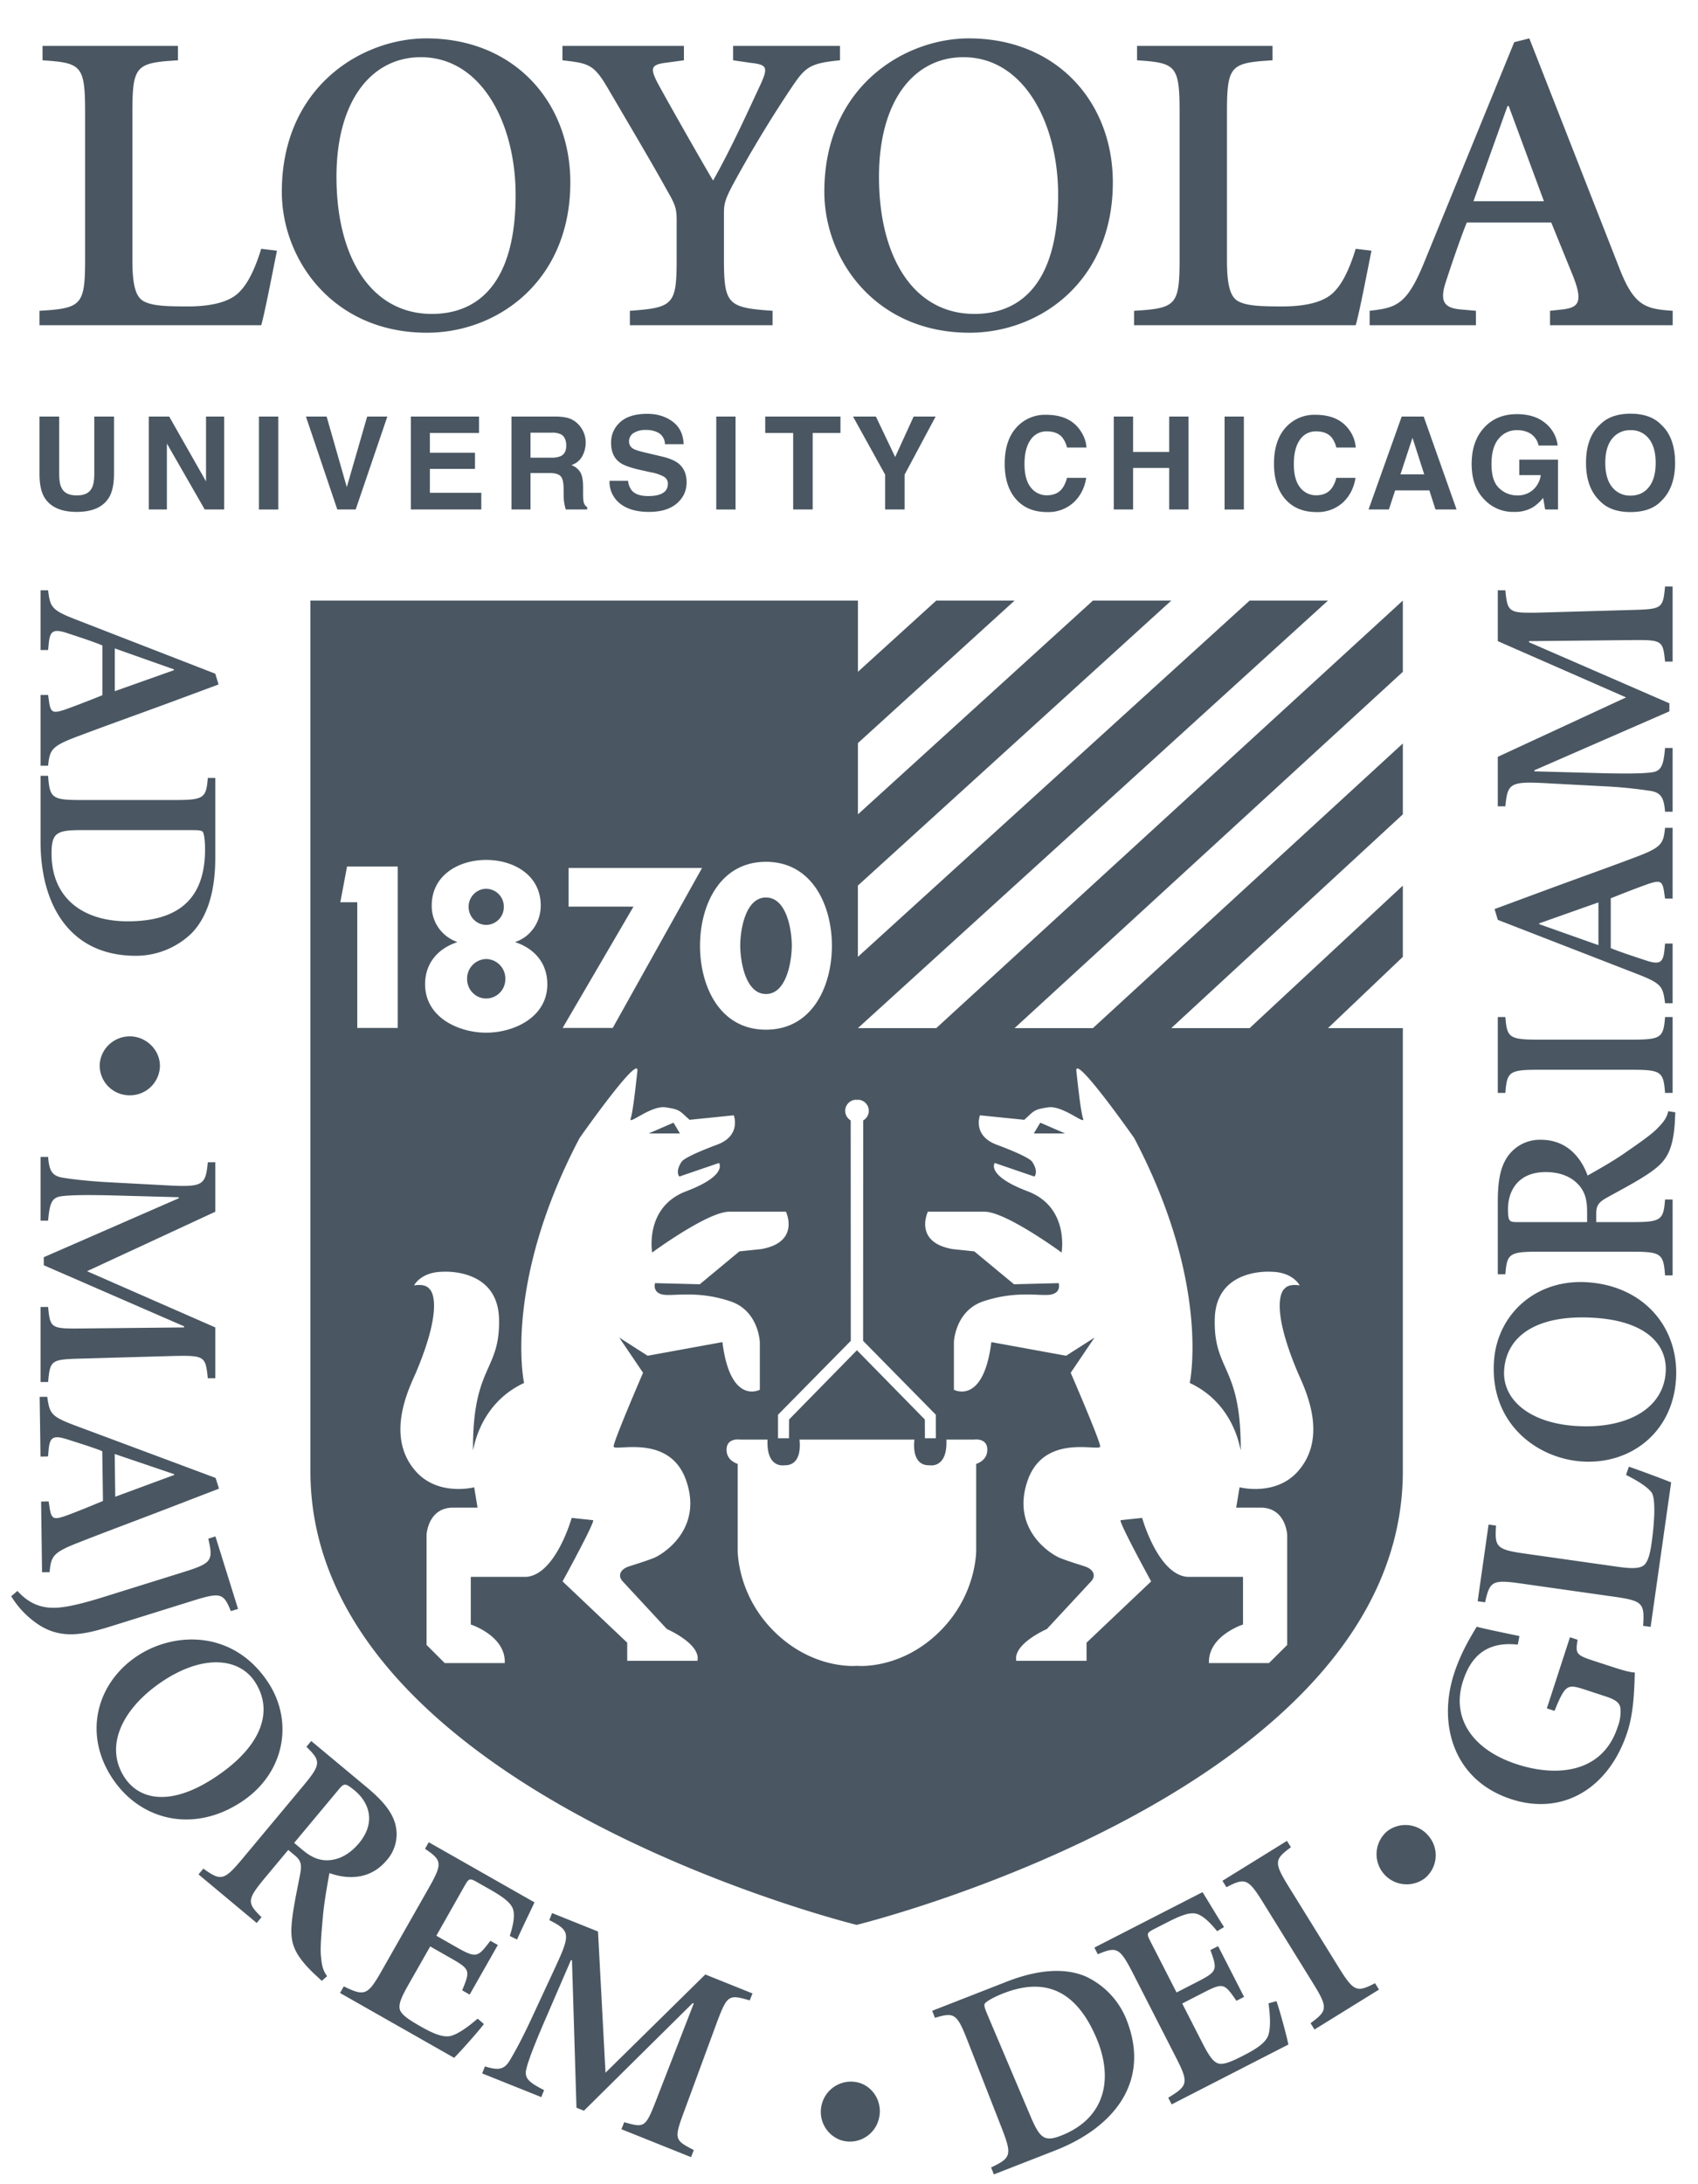 <svg width="42" height="54" xmlns="http://www.w3.org/2000/svg"><g fill="#4a5762" fill-rule="evenodd"><path d="M2.839 16.031v1.057l1.463-.519v-.02l-1.463-.518zm2.567.891l-1.237.459c-.812.299-1.637.592-2.302.845-.592.226-.638.318-.677.704h-.187v-1.749h.187l.026.187c.04.253.106.266.359.186.198-.067.612-.226.957-.366v-1.23c-.2-.087-.571-.207-.85-.299-.354-.12-.441-.067-.474.226l-.018.186h-.187v-1.477h.187c.051.412.079.486.677.719l3.458 1.343.081.266zM2.014 20.523c-.613 0-.739.067-.739.58 0 1.103.778 1.675 1.883 1.675 1.424 0 1.914-.718 1.914-1.782 0-.22-.025-.392-.058-.432-.034-.041-.154-.041-.327-.041H2.014zm3.311.686c0 .745-.158 1.423-.584 1.862a1.976 1.976 0 01-1.384.559c-1.635 0-2.354-1.264-2.354-2.82v-1.63h.187c.039.546.092.599.81.599h2.327c.72 0 .774-.053.813-.546h.185v1.976zM3.21 27.079a.736.736 0 01-.744-.725c0-.399.333-.732.744-.732.406 0 .746.333.746.732a.74.74 0 01-.746.725M5.325 29.958l-3.172 1.47 3.172 1.39v1.257H5.14c-.054-.538-.079-.565-.813-.552L2 33.589c-.744.02-.759.04-.81.579h-.187v-1.856h.187c.051.52.066.54.81.532l2.554-.026v-.027l-3.471-1.51v-.199l3.338-1.457v-.026l-1.722-.047c-.599-.012-.965-.006-1.164.021-.253.026-.306.165-.345.605h-.187v-1.576h.187c.026.332.092.465.345.511.199.034.591.087 1.231.12l1.369.073c.886.047.951 0 1.005-.571h.185v1.223M2.837 35.947l.014 1.057 1.456-.538v-.02l-1.47-.499zm2.58.857l-1.233.475c-.806.31-1.627.615-2.288.876-.589.233-.634.327-.669.714l-.187.002-.023-1.748.186-.004.029.187c.043.252.11.264.362.181.198-.069.608-.234.953-.379l-.017-1.23c-.201-.084-.575-.199-.855-.289-.355-.114-.44-.059-.47.233l-.017.186-.186.004-.021-1.477.188-.002c.059.411.085.484.687.709l3.477 1.297.084.265zM4.558 38.86c.685-.214.719-.28.594-.819l.177-.056.559 1.792-.178.055c-.178-.439-.244-.474-.931-.26l-2.05.64c-.695.216-1.264.331-1.852-.099a2.252 2.252 0 01-.6-.649l.154-.131c.33.363.668.44 1.028.411.325-.032.698-.135 1.129-.269l1.97-.615M4.067 41.536c-1.01.653-1.503 1.605-.992 2.399.376.58 1.15.714 2.2.035 1.164-.75 1.517-1.637 1.034-2.385-.383-.592-1.251-.687-2.242-.049zm1.884 3.026c-1.189.77-2.504.438-3.189-.623-.711-1.1-.358-2.357.658-3.014.917-.592 2.376-.624 3.225.689.623.967.396 2.245-.694 2.948zM7.276 45.562l.193.162c.204.171.372.258.591.268.34.007.615-.179.82-.423.441-.532.229-1.021-.098-1.294-.245-.204-.271-.192-.408-.029l-1.098 1.316zm1.796-1.375c.372.311.602.574.696.877a.969.969 0 01-.204.928c-.357.429-.874.508-1.415.317-.039.211-.136.734-.164 1.1-.041.442-.062.736-.049.919.02.225.037.369.155.529l-.131.116-.205-.19c-.523-.505-.577-.792-.538-1.244.033-.371.138-.838.211-1.227.037-.21.019-.313-.135-.44l-.163-.136-.57.683c-.459.551-.453.626-.091.98l-.119.143-1.44-1.201.12-.143c.435.311.509.303.969-.247l1.49-1.786c.459-.55.452-.625.091-.979l.118-.143 1.374 1.144zM13.22 47.032c-.042.1-.262.54-.431.919l-.18-.088c.1-.309.122-.511.085-.647-.042-.154-.208-.294-.566-.498l-.29-.164c-.219-.125-.231-.132-.35.076l-.695 1.227.496.283c.498.281.528.254.84-.158l.185.104-.697 1.227-.185-.106c.202-.49.204-.52-.294-.802l-.497-.283-.54.949c-.19.335-.259.51-.198.644.065.129.27.253.512.391.29.164.57.293.774.217.159-.054.369-.195.626-.416l.154.133c-.135.184-.598.7-.736.836l-2.822-1.603.092-.163c.516.248.59.229.944-.396l1.151-2.024c.355-.624.335-.697-.085-.982l.092-.162 2.615 1.486M14.792 47.753l.185 3.491 2.469-2.429 1.167.469-.069.172c-.52-.152-.555-.136-.813.548l-.805 2.185c-.258.699-.245.718.235.967l-.068.175-1.722-.69.069-.174c.5.143.525.139.795-.555l.925-2.38-.026-.01-2.69 2.661-.185-.074-.111-3.64-.025-.011-.684 1.582c-.235.551-.365.892-.414 1.088-.069.244.04.346.433.546l-.069.173-1.463-.586.069-.173c.319.099.467.086.604-.131.105-.173.301-.517.568-1.097l.578-1.244c.372-.804.355-.883-.158-1.145l.069-.174 1.136.456M21.725 52.431a.736.736 0 01-.922.482.741.741 0 01-.462-.936.743.743 0 01.927-.479c.38.125.584.548.457.933M25.489 52.319c.24.563.349.654.822.454 1.016-.432 1.239-1.371.808-2.388-.556-1.31-1.41-1.483-2.39-1.067-.202.086-.351.178-.374.224-.024.046.023.156.09.316l1.044 2.461zm-.591-3.325c.694-.271 1.383-.37 1.947-.134a1.98 1.98 0 011.024 1.085c.596 1.525-.319 2.654-1.768 3.221l-1.518.592-.068-.172c.494-.236.523-.305.262-.974l-.848-2.168c-.261-.669-.33-.699-.803-.557l-.068-.174 1.84-.719zM29.744 46.78c.061.089.309.514.533.863l-.171.102c-.206-.253-.362-.383-.496-.426-.152-.049-.36.013-.726.201l-.296.151c-.226.115-.238.121-.128.334l.642 1.255.509-.261c.509-.26.503-.302.328-.788l.191-.096.642 1.254-.189.097c-.301-.438-.324-.454-.832-.194l-.509.261.496.97c.176.344.285.497.431.52.144.017.359-.087.608-.215.295-.151.556-.315.605-.526.043-.164.041-.417-.005-.753l.195-.055c.08.213.26.884.296 1.073l-2.887 1.48-.085-.165c.49-.297.514-.368.185-1.008l-1.059-2.071c-.329-.639-.4-.662-.869-.468l-.083-.165 2.674-1.37M31.833 45.512l.098.158c-.409.3-.427.373-.048.985l1.226 1.979c.378.611.452.629.903.397l.097.158-1.595.987-.097-.157c.419-.308.437-.38.058-.992l-1.226-1.98c-.378-.611-.451-.629-.913-.389l-.099-.159 1.596-.987M35.346 45.403a.734.734 0 01-.104 1.034.745.745 0 01-.928-1.165.741.741 0 011.032.131M39.861 41.204c.229.074.432.139.576.146-.013.428-.026.982-.182 1.464-.458 1.41-1.607 2.079-2.871 1.668-1.441-.468-1.821-1.863-1.418-3.103.177-.545.435-.95.56-1.161.22.057.56.126 1.057.231l-.04.211c-.851-.094-1.188.384-1.356.902-.284.873.187 1.683 1.338 2.057.974.317 2.115.226 2.489-.926a1.06 1.06 0 00.069-.445c-.012-.137-.104-.222-.357-.304l-.53-.174c-.431-.139-.477-.126-.745.528l-.19-.062.572-1.758.189.062c-.057.345-.04.378.403.522l.436.142M36.82 37.691l.185.027c-.037.531.008.592.72.693l2.292.325c.382.055.572.041.667-.059.094-.101.138-.316.168-.528.044-.302.133-1.105-.012-1.267-.11-.129-.319-.266-.62-.417l.07-.204c.205.069.856.309 1.046.389l-.508 3.572-.186-.026c.039-.559-.006-.619-.717-.72l-2.304-.327c-.711-.101-.772-.056-.887.465l-.184-.026.27-1.897M38.971 35.254c1.201.082 2.166-.384 2.23-1.327.047-.69-.494-1.261-1.741-1.345-1.381-.095-2.195.403-2.255 1.292-.048.703.591 1.301 1.766 1.38zm.302-3.552c1.413.097 2.269 1.148 2.182 2.409-.089 1.306-1.123 2.103-2.331 2.021-1.089-.074-2.277-.923-2.17-2.482.078-1.148 1.025-2.036 2.319-1.948zM39.257 30.214v-.253c0-.266-.04-.452-.173-.625-.213-.266-.533-.359-.852-.359-.691 0-.931.479-.931.904 0 .32.027.333.24.333h1.716zm-2.209-.5c0-.485.054-.831.227-1.097a.97.97 0 01.844-.438c.559 0 .952.345 1.151.884.187-.106.653-.366.951-.579.366-.252.606-.425.738-.551.16-.16.26-.267.306-.46l.174.027-.014.279c-.053.725-.24.951-.612 1.211-.306.213-.73.432-1.077.625-.187.107-.253.187-.253.385v.214h.892c.717 0 .771-.053.81-.559h.187v1.876h-.187c-.039-.532-.093-.585-.81-.585h-2.329c-.718 0-.771.053-.811.558h-.187v-1.79zM37.048 25.144h.187c.04.505.093.559.811.559h2.329c.717 0 .771-.054.81-.559h.187v1.876h-.187c-.039-.519-.093-.572-.81-.572h-2.329c-.718 0-.771.053-.811.572h-.187v-1.876M39.537 23.367V22.31l-1.464.518v.02l1.464.519zm-2.569-.892l1.238-.458c.811-.3 1.636-.592 2.301-.845.592-.227.639-.319.678-.705h.187v1.749h-.187l-.027-.186c-.039-.253-.107-.266-.359-.186-.198.066-.611.226-.957.365v1.231c.2.086.572.206.852.299.352.119.438.067.473-.226l.018-.186h.187v1.476h-.187c-.053-.412-.079-.485-.678-.718l-3.459-1.343-.08-.267zM37.048 18.711l3.173-1.469-3.173-1.391v-1.257h.187c.053.539.08.566.811.552l2.329-.066c.744-.02.757-.04.81-.579h.187v1.856h-.187c-.053-.519-.066-.539-.81-.532l-2.555.026v.027l3.472 1.51v.199l-3.339 1.457v.026l1.723.047c.598.013.964.007 1.164-.02.252-.027.306-.166.345-.605h.187v1.576h-.187c-.027-.333-.093-.465-.345-.512a11.14 11.14 0 00-1.231-.12l-1.37-.073c-.885-.046-.951 0-1.004.572h-.187v-1.224M.977 8.04v-.356c1.051-.062 1.128-.139 1.128-1.301V2.777c0-1.162-.092-1.223-1.053-1.286v-.356h3.349v.356c-1.035.063-1.126.124-1.126 1.286V6.43c0 .604.075.913.287 1.022.209.108.525.124 1.08.124.586 0 1.067-.109 1.306-.387.182-.186.362-.542.513-1.038l.39.047c-.075.356-.301 1.548-.39 1.842H.977M10.682 7.761c1.156 0 2.072-.774 2.072-2.941 0-1.765-.842-3.406-2.344-3.406-1.216 0-2.087 1.069-2.087 2.957 0 2.012.871 3.39 2.359 3.39zM6.971 4.743c0-2.601 1.981-3.794 3.575-3.794 2.162 0 3.561 1.564 3.561 3.561 0 2.431-1.789 3.716-3.546 3.716-2.328 0-3.59-1.811-3.59-3.483zM15.58 8.04v-.356c1.082-.077 1.157-.155 1.157-1.285v-.944c0-.295-.03-.387-.226-.728-.316-.573-.736-1.285-1.427-2.461-.39-.682-.496-.697-1.172-.775v-.356h3.005v.356l-.466.063c-.345.046-.361.139-.21.449.075.154 1.037 1.857 1.397 2.461.466-.821.93-1.858 1.171-2.369.196-.433.166-.495-.241-.541l-.435-.063v-.356h2.644v.356c-.811.078-.871.186-1.276.79a30.488 30.488 0 00-1.352 2.245c-.226.418-.242.526-.242.758v1.115c0 1.13.092 1.208 1.203 1.285v.356h-3.53M24.101 7.761c1.157 0 2.072-.774 2.072-2.941 0-1.765-.841-3.406-2.343-3.406-1.217 0-2.088 1.069-2.088 2.957 0 2.012.871 3.39 2.359 3.39zM20.39 4.743c0-2.601 1.982-3.794 3.575-3.794 2.162 0 3.561 1.564 3.561 3.561 0 2.431-1.789 3.716-3.546 3.716-2.328 0-3.59-1.811-3.59-3.483zM28.051 8.04v-.356c1.051-.062 1.126-.139 1.126-1.301V2.777c0-1.162-.09-1.223-1.052-1.286v-.356h3.351v.356c-1.037.063-1.127.124-1.127 1.286V6.43c0 .604.075.913.286 1.022.21.108.525.124 1.082.124.585 0 1.065-.109 1.306-.387.18-.186.361-.542.51-1.038l.391.047c-.075.356-.3 1.548-.391 1.842h-5.482M36.446 4.975h1.743l-.871-2.353h-.03l-.842 2.353zm1.894 2.709l.285-.031c.421-.046.556-.17.256-.897l-.511-1.255h-2.088c-.106.248-.361.976-.51 1.44-.181.526-.045.681.389.712l.346.031v.356h-2.629v-.356c.661-.077.918-.139 1.353-1.207l2.223-5.434.374-.094 2.24 5.714c.36.913.646.975 1.306 1.021v.356H38.34v-.356zM12.027 23.71a.483.483 0 00-.473.494c0 .268.211.482.473.482a.475.475 0 00.472-.482.482.482 0 00-.472-.494M12.027 22.866a.44.44 0 00.435-.446.44.44 0 00-.435-.446c-.241 0-.436.2-.436.446s.195.446.436.446M18.946 22.189c-.514 0-.636.815-.636 1.187 0 .373.122 1.199.636 1.199.516 0 .639-.826.639-1.199 0-.372-.123-1.187-.639-1.187M16.047 28.022h.771l-.159-.266-.612.266"/><path d="M29.428 34.191c1.261.588 1.261 1.953 1.261 1.598 0-2.034-.67-1.89-.642-3.175.026-1.283 1.4-1.172 1.4-1.172.539.008.701.338.701.338s-.271-.058-.381.088c0 0-.408.297.324 2.042.148.352.799 1.579.013 2.466-.556.627-1.443.394-1.443.394l-.084.504h.644c.59.029.618.674.618.674v2.72l-.45.448h-1.485c-.027-.673.842-.953.842-.953v-1.178h-1.375c-.729-.056-1.12-1.458-1.12-1.458l-.534.057c-.028.084.757 1.513.757 1.513l-1.598 1.515v.448h-1.738c-.084-.421.756-.785.756-.785l1.094-1.178c.14-.151.042-.306-.147-.368-.208-.069-.375-.116-.609-.206-.237-.09-1.235-.715-.813-1.921.413-1.185 1.794-.701 1.794-.841s-.729-1.822-.729-1.822l.589-.87-.702.449-1.85-.337c-.196 1.571-.926 1.178-.926 1.178v-1.178s.028-.775.73-1.009c.841-.28 1.43-.113 1.682-.169.252-.056.179-.28.179-.28l-1.104.028-.982-.813-.533-.056c-.981-.168-.616-.925-.616-.925h1.402c.531 0 1.906 1.009 1.906 1.009s.197-1.121-.84-1.514c-1.038-.392-.814-.7-.814-.7l.981.336s.113-.113-.055-.365c-.091-.136-.871-.42-.871-.42-.616-.225-.42-.729-.42-.729l1.095.111c.251-.223.222-.252.588-.308.364-.056.925.449.868.28-.055-.168-.112-.672-.167-1.177-.05-.453 1.429 1.654 1.429 1.654 1.907 3.617 1.375 6.057 1.375 6.057zm-5.282 2V38.3s.035 1.098-.892 2.025c-.963.963-2.041.861-2.057.859-.017.002-1.094.104-2.058-.859-.928-.927-.892-2.025-.892-2.025v-2.109s-.262-.069-.275-.326c-.017-.326.326-.274.326-.274h.687c-.034.721.413.635.413.635.479.017.377-.635.377-.635h2.844s-.105.652.377.635c0 0 .446.086.413-.635h.686s.343-.052.325.274c-.012.257-.274.326-.274.326zm-8.24-2.252s-.728 1.682-.728 1.822c0 .14 1.381-.344 1.794.841.421 1.206-.577 1.831-.813 1.921-.235.09-.402.137-.609.206-.189.062-.287.217-.147.368l1.092 1.178s.842.364.757.785h-1.738v-.448l-1.599-1.515s.785-1.429.758-1.513l-.532-.057s-.394 1.402-1.122 1.458h-1.374v1.178s.869.28.84.953H11l-.449-.448v-2.72s.028-.645.617-.674h.644l-.083-.504s-.887.233-1.444-.394c-.786-.887-.135-2.114.014-2.466.731-1.745.324-2.042.324-2.042-.109-.146-.381-.088-.381-.088s.161-.33.7-.338c0 0 1.375-.111 1.402 1.172.027 1.285-.644 1.141-.644 3.175 0 .355 0-1.01 1.263-1.598 0 0-.532-2.44 1.374-6.057 0 0 1.48-2.107 1.429-1.654-.056.505-.113 1.009-.167 1.177-.057.169.504-.336.868-.28.364.056.337.085.59.308l1.093-.111s.196.504-.42.729c0 0-.781.284-.871.42-.167.252-.055.365-.055.365l.981-.336s.224.308-.813.7c-1.038.393-.841 1.514-.841 1.514s1.374-1.009 1.906-1.009h1.403s.364.757-.617.925l-.534.056-.98.813-1.106-.028s-.072.224.179.28c.253.056.842-.111 1.683.169.703.234.729 1.009.729 1.009v1.178s-.729.393-.925-1.178l-1.85.337-.702-.449.589.87zm-6.069-8.525h-1v-3.108h-.419l.166-.883h1.253v3.991zm.842-3.025c0-.756.671-1.129 1.348-1.129.676 0 1.348.373 1.348 1.129 0 .42-.262.776-.624.897v.01c.473.158.787.519.787 1.038 0 .819-.829 1.197-1.511 1.197-.683 0-1.512-.378-1.512-1.197 0-.519.315-.88.788-1.038v-.01a.938.938 0 01-.624-.897zm3.385.026v-.956h3.301l-2.209 3.955h-1.239l1.752-2.999h-1.605zm4.882-1.108c1.143 0 1.631 1.075 1.631 2.075 0 .999-.483 2.075-1.631 2.075-1.146 0-1.631-1.076-1.631-2.075 0-1 .49-2.075 1.631-2.075zm2.233 5.882c.007 0 .011.007.017.007.007 0 .011-.007.018-.007a.273.273 0 01.138.51l-.001.004-.002 5.447 1.799 1.827v.581h-.27l-.002-.463-1.68-1.713-1.679 1.713-.002.463h-.271v-.581l1.8-1.827-.002-5.447-.001-.004a.274.274 0 01.138-.51zm13.52-8.808l-7.665 7.037h-1.938l9.603-8.808v-1.762l-11.54 10.57h-1.938l11.627-10.57H30.91l-9.69 8.808v-1.762l7.752-7.046h-1.938l-5.813 5.285v-1.762l3.875-3.523h-1.937l-1.938 1.761v-1.761H7.678v21.524c0 7.902 13.511 11.217 13.511 11.217s13.51-3.315 13.51-11.217V25.418h-1.851l1.851-1.761v-1.762l-3.789 3.523h-1.938l5.727-5.285v-1.752z"/><path d="M26.343 28.022h-.771l.159-.266.612.266M.977 10.298h.487v1.412c0 .157.018.273.056.345.058.129.184.193.379.193.194 0 .32-.064.377-.193.038-.072.056-.188.056-.345v-1.412h.488v1.412c0 .245-.038.436-.113.571-.142.249-.411.375-.808.375-.398 0-.668-.126-.81-.375-.076-.135-.112-.326-.112-.571v-1.412M3.681 10.298h.504l.911 1.603v-1.603h.448v2.298h-.48l-.936-1.63v1.63h-.447v-2.298M6.405 12.597h.478v-2.299h-.478zM9.082 10.298h.499l-.783 2.298h-.455l-.776-2.298h.512l.499 1.745.504-1.745M11.849 10.705h-1.216v.488h1.116v.399h-1.116v.591h1.272v.413h-1.742v-2.298h1.686v.407M13.122 10.697v.618h.516a.552.552 0 00.231-.038c.091-.043.137-.129.137-.258 0-.14-.045-.234-.132-.281a.48.48 0 00-.222-.041h-.53zm.992-.34a.57.57 0 01.215.161.637.637 0 01.158.435.695.695 0 01-.083.322.46.46 0 01-.272.223.436.436 0 01.225.182c.044.079.066.199.066.36v.154c0 .105.005.176.013.214a.195.195 0 00.088.13v.058h-.529a1.046 1.046 0 01-.031-.123 1 1 0 01-.021-.198l-.003-.213c-.002-.147-.027-.245-.077-.293-.048-.05-.139-.074-.272-.074h-.469v.901h-.47v-2.298h1.099c.157.003.278.023.363.059zM15.536 11.887a.452.452 0 00.088.235c.079.095.216.142.408.142.116 0 .21-.013.283-.038.137-.047.205-.136.205-.266a.198.198 0 00-.101-.176 1.042 1.042 0 00-.319-.107l-.249-.055c-.244-.054-.412-.114-.504-.176-.155-.106-.232-.272-.232-.498 0-.205.076-.376.227-.513.152-.136.374-.204.668-.204.245 0 .454.064.627.192.173.129.264.315.273.559h-.462a.328.328 0 00-.185-.294.628.628 0 00-.286-.058.543.543 0 00-.304.075.236.236 0 00-.113.209c0 .082.037.144.111.184.048.027.15.059.306.095l.403.095c.177.042.309.098.398.167.136.108.205.264.205.469 0 .21-.081.384-.243.524-.163.138-.392.208-.688.208-.304 0-.541-.069-.714-.205a.679.679 0 01-.261-.564h.459M17.717 12.597h.477v-2.299h-.477zM20.789 10.298v.407h-.687v1.891h-.483v-1.891h-.691v-.407h1.861M22.599 10.298h.544l-.768 1.437v.861h-.481v-.861l-.795-1.437h.566l.477 1.001.457-1.001M25.17 10.538a.947.947 0 01.707-.283c.382 0 .662.126.839.38.098.142.15.285.157.429h-.481a.647.647 0 00-.117-.25c-.086-.099-.212-.149-.38-.149a.466.466 0 00-.405.211c-.099.141-.149.34-.149.598 0 .257.053.45.157.579a.492.492 0 00.397.192c.165 0 .291-.055.377-.165a.728.728 0 00.119-.266h.477c-.041.25-.146.454-.315.611a.923.923 0 01-.651.235c-.327 0-.584-.106-.771-.318-.186-.213-.28-.505-.28-.876 0-.401.106-.711.319-.928M27.549 12.596v-2.298h.478v.876h.893v-.876h.477v2.298h-.477V11.57h-.893v1.026h-.478M30.29 12.597h.477v-2.299h-.477zM31.831 10.538a.948.948 0 01.706-.283c.384 0 .664.126.84.38a.83.83 0 01.157.429h-.48a.662.662 0 00-.117-.25c-.086-.099-.213-.149-.381-.149a.466.466 0 00-.405.211c-.099.141-.148.34-.148.598 0 .257.052.45.156.579a.492.492 0 00.397.192c.165 0 .291-.055.377-.165a.711.711 0 00.12-.266h.476c-.041.25-.145.454-.314.611a.926.926 0 01-.651.235c-.327 0-.584-.106-.771-.318-.187-.213-.281-.505-.281-.876 0-.401.106-.711.319-.928M34.64 11.728h.588l-.29-.904-.298.904zm.031-1.43h.544l.813 2.298h-.521l-.152-.472h-.846l-.155.472h-.503l.82-2.298zM38.056 11.015a.45.45 0 00-.266-.329.66.66 0 00-.263-.051.566.566 0 00-.456.21c-.119.139-.179.349-.179.629 0 .282.064.482.194.599a.632.632 0 00.438.175.569.569 0 00.396-.138.592.592 0 00.191-.364h-.532v-.383h.958v1.233h-.318l-.049-.286a1.086 1.086 0 01-.25.229.87.87 0 01-.467.117.97.97 0 01-.748-.317c-.203-.211-.304-.501-.304-.869 0-.372.102-.67.307-.895.205-.224.475-.336.812-.336.292 0 .527.074.704.222a.827.827 0 01.305.554h-.473M40.785 12.043c.112-.141.168-.34.168-.599 0-.258-.056-.457-.168-.598a.547.547 0 00-.453-.211.56.56 0 00-.456.21c-.113.14-.169.34-.169.599 0 .259.056.458.169.599a.56.56 0 00.456.21c.191 0 .341-.07.453-.21zm.3.349c-.173.179-.424.268-.753.268s-.579-.089-.753-.268c-.233-.219-.349-.535-.349-.948 0-.421.116-.738.349-.948.174-.178.424-.268.753-.268s.58.09.753.268c.232.21.348.527.348.948 0 .413-.116.729-.348.948z"/></g></svg>